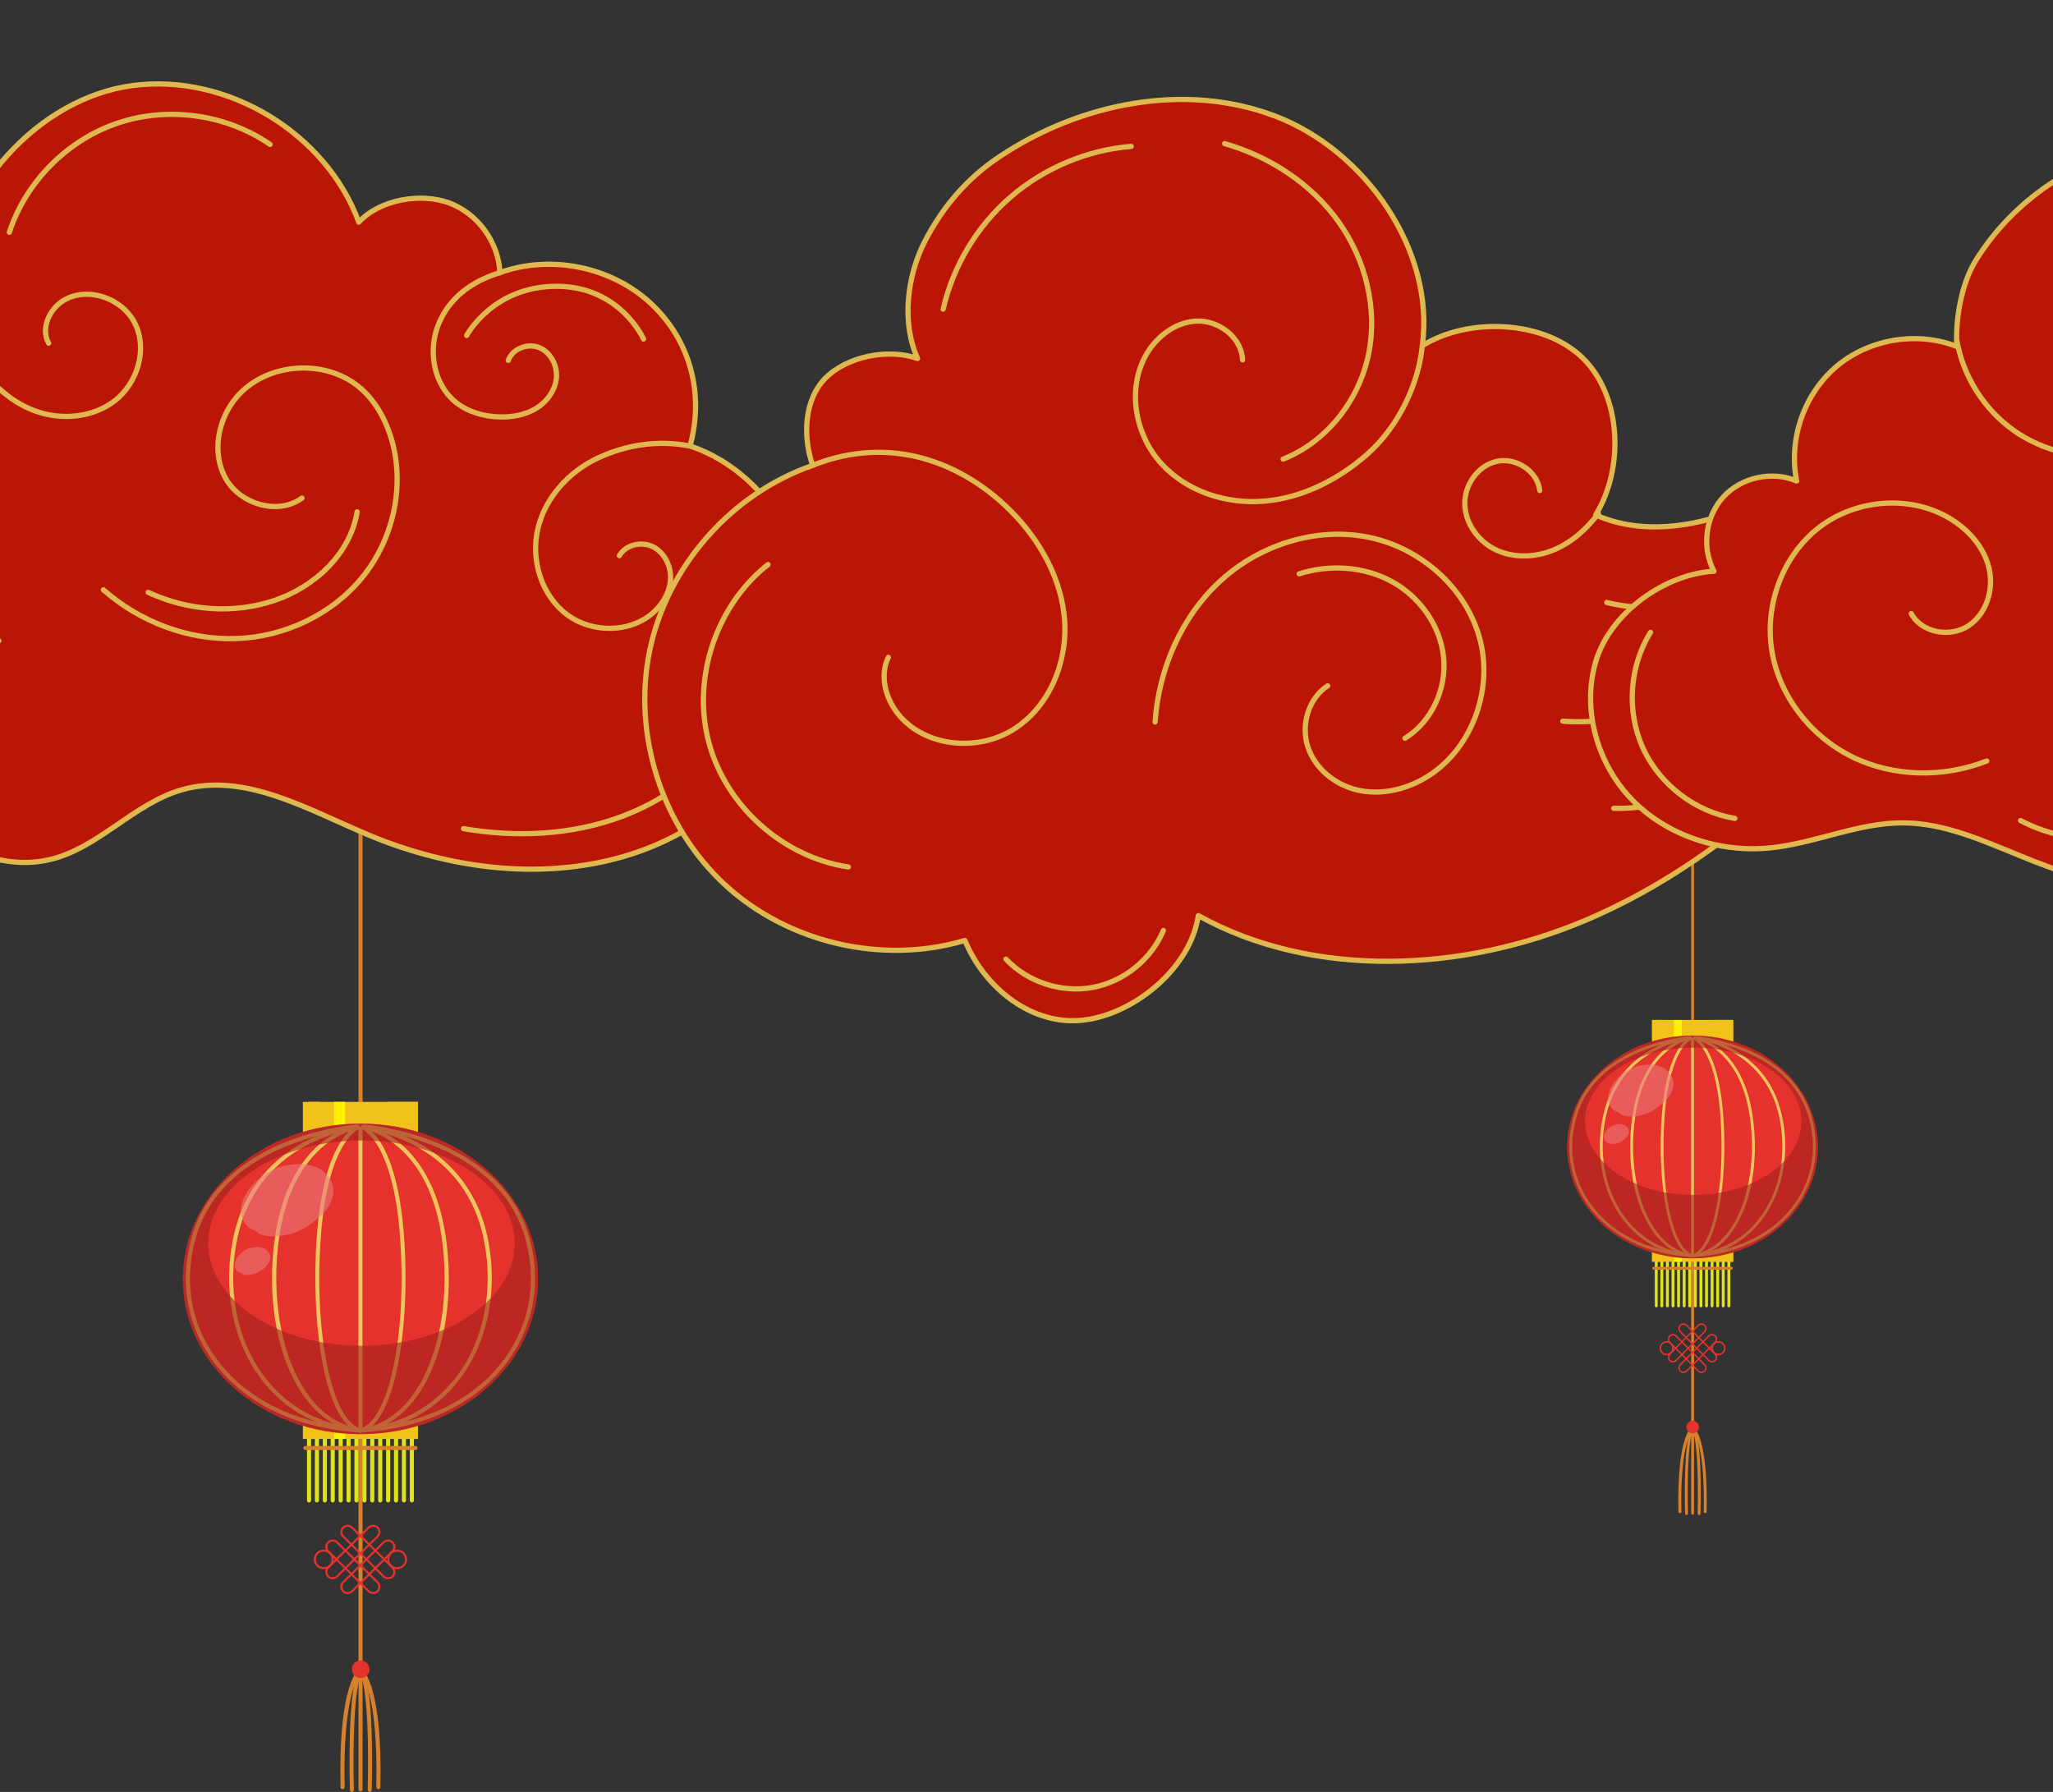 <svg width="393" height="343" viewBox="0 0 393 343" fill="none" xmlns="http://www.w3.org/2000/svg">
<rect x="0" y="0" width="393" height="343" fill="#333333" stroke="none"/>
<g clip-path="url(#clip0_4013_4)">
<path d="M69.016 342.908C68.799 342.908 68.623 342.734 68.623 342.52V120.388C68.623 120.174 68.799 120 69.016 120C69.233 120 69.408 120.174 69.408 120.388V342.52C69.408 342.734 69.233 342.908 69.016 342.908Z" fill="#D6812C"/>
<path d="M67.362 343C67.145 343 66.98 342.836 66.97 342.622C66.536 322.827 68.447 320.119 68.52 320.006C68.654 319.832 68.902 319.802 69.067 319.935C69.233 320.057 69.274 320.302 69.15 320.466C69.057 320.599 67.331 323.501 67.745 342.601C67.745 342.816 67.579 342.99 67.362 343Z" fill="#D6812C"/>
<path d="M70.772 343C70.555 343 70.379 342.816 70.39 342.601C70.813 323.419 69.057 320.578 68.984 320.466C68.871 320.292 68.912 320.047 69.078 319.935C69.253 319.812 69.481 319.843 69.615 320.016C69.698 320.118 71.599 322.837 71.165 342.632C71.165 342.847 70.989 343.01 70.772 343.01V343Z" fill="#D6812C"/>
<path d="M72.415 342.479C72.198 342.479 72.022 342.295 72.033 342.08C72.456 323.675 69.057 320.384 69.015 320.354C68.86 320.21 68.84 319.965 68.984 319.812C69.129 319.648 69.367 319.638 69.532 319.771C69.687 319.904 73.242 323.143 72.818 342.101C72.818 342.315 72.642 342.479 72.425 342.479H72.415Z" fill="#D6812C"/>
<path d="M65.575 342.479C65.358 342.479 65.192 342.315 65.182 342.101C64.748 323.133 68.313 319.894 68.468 319.771C68.633 319.628 68.881 319.648 69.026 319.812C69.16 319.975 69.15 320.21 68.985 320.354C68.933 320.405 65.554 323.736 65.978 342.08C65.978 342.295 65.812 342.469 65.595 342.479H65.575Z" fill="#D6812C"/>
<path d="M70.741 319.516C70.741 320.435 69.987 321.192 69.047 321.192C68.106 321.192 67.352 320.446 67.352 319.516C67.352 318.586 68.106 317.84 69.047 317.84C69.987 317.84 70.741 318.586 70.741 319.516Z" fill="#E6322C"/>
<g style="mix-blend-mode:screen">
<path d="M69.46 318.953C69.46 319.342 69.14 319.659 68.747 319.659C68.355 319.659 68.034 319.342 68.034 318.953C68.034 318.565 68.355 318.248 68.747 318.248C69.14 318.248 69.46 318.565 69.46 318.953Z" fill="#E6322C"/>
</g>
<path d="M69.759 287.59C69.542 287.59 69.367 287.416 69.367 287.201V274.601C69.367 274.386 69.542 274.212 69.759 274.212C69.976 274.212 70.152 274.386 70.152 274.601V287.201C70.152 287.416 69.976 287.59 69.759 287.59Z" fill="#E1E31A"/>
<path d="M75.814 287.59C75.597 287.59 75.421 287.416 75.421 287.201V274.601C75.421 274.386 75.597 274.212 75.814 274.212C76.031 274.212 76.207 274.386 76.207 274.601V287.201C76.207 287.416 76.031 287.59 75.814 287.59Z" fill="#E1E31A"/>
<path d="M66.721 287.59C66.504 287.59 66.329 287.416 66.329 287.201V274.601C66.329 274.386 66.504 274.212 66.721 274.212C66.938 274.212 67.114 274.386 67.114 274.601V287.201C67.114 287.416 66.938 287.59 66.721 287.59Z" fill="#E1E31A"/>
<path d="M63.694 287.59C63.477 287.59 63.301 287.416 63.301 287.201V274.601C63.301 274.386 63.477 274.212 63.694 274.212C63.911 274.212 64.087 274.386 64.087 274.601V287.201C64.087 287.416 63.911 287.59 63.694 287.59Z" fill="#E1E31A"/>
<path d="M72.787 287.59C72.57 287.59 72.394 287.416 72.394 287.201V274.601C72.394 274.386 72.57 274.212 72.787 274.212C73.004 274.212 73.179 274.386 73.179 274.601V287.201C73.179 287.416 73.004 287.59 72.787 287.59Z" fill="#E1E31A"/>
<path d="M60.667 287.59C60.45 287.59 60.274 287.416 60.274 287.201V274.601C60.274 274.386 60.45 274.212 60.667 274.212C60.884 274.212 61.059 274.386 61.059 274.601V287.201C61.059 287.416 60.884 287.59 60.667 287.59Z" fill="#E1E31A"/>
<path d="M77.323 287.59C77.106 287.59 76.93 287.416 76.93 287.201V274.601C76.93 274.386 77.106 274.212 77.323 274.212C77.54 274.212 77.716 274.386 77.716 274.601V287.201C77.716 287.416 77.54 287.59 77.323 287.59Z" fill="#E1E31A"/>
<path d="M68.24 287.59C68.023 287.59 67.848 287.416 67.848 287.201V274.601C67.848 274.386 68.023 274.212 68.24 274.212C68.457 274.212 68.633 274.386 68.633 274.601V287.201C68.633 287.416 68.457 287.59 68.24 287.59Z" fill="#E1E31A"/>
<path d="M74.296 287.59C74.079 287.59 73.903 287.416 73.903 287.201V274.601C73.903 274.386 74.079 274.212 74.296 274.212C74.513 274.212 74.688 274.386 74.688 274.601V287.201C74.688 287.416 74.513 287.59 74.296 287.59Z" fill="#E1E31A"/>
<path d="M65.213 287.59C64.996 287.59 64.82 287.416 64.82 287.201V274.601C64.82 274.386 64.996 274.212 65.213 274.212C65.43 274.212 65.606 274.386 65.606 274.601V287.201C65.606 287.416 65.43 287.59 65.213 287.59Z" fill="#E1E31A"/>
<path d="M62.185 287.59C61.968 287.59 61.792 287.416 61.792 287.201V274.601C61.792 274.386 61.968 274.212 62.185 274.212C62.402 274.212 62.578 274.386 62.578 274.601V287.201C62.578 287.416 62.402 287.59 62.185 287.59Z" fill="#E1E31A"/>
<path d="M71.268 287.59C71.051 287.59 70.875 287.416 70.875 287.201V274.601C70.875 274.386 71.051 274.212 71.268 274.212C71.485 274.212 71.66 274.386 71.66 274.601V287.201C71.66 287.416 71.485 287.59 71.268 287.59Z" fill="#E1E31A"/>
<path d="M59.158 287.59C58.941 287.59 58.765 287.416 58.765 287.201V274.601C58.765 274.386 58.941 274.212 59.158 274.212C59.375 274.212 59.55 274.386 59.55 274.601V287.201C59.55 287.416 59.375 287.59 59.158 287.59Z" fill="#E1E31A"/>
<path d="M78.842 287.59C78.625 287.59 78.449 287.416 78.449 287.201V274.601C78.449 274.386 78.625 274.212 78.842 274.212C79.059 274.212 79.234 274.386 79.234 274.601V287.201C79.234 287.416 79.059 287.59 78.842 287.59Z" fill="#E1E31A"/>
<path d="M80.01 210.913H57.98V275.429H80.01V210.913Z" fill="#F1C319"/>
<g style="mix-blend-mode:multiply">
<path d="M80.009 210.913H74.244V275.429H80.009V210.913Z" fill="#F1C319"/>
</g>
<g style="mix-blend-mode:multiply">
<path d="M61.224 210.913H59.096V275.429H61.224V210.913Z" fill="#F1C319"/>
</g>
<g style="mix-blend-mode:screen">
<path d="M66.081 210.913H63.952V275.429H66.081V210.913Z" fill="#FFF200"/>
</g>
<path d="M79.534 277.554H58.455C58.238 277.554 58.062 277.381 58.062 277.166C58.062 276.951 58.238 276.778 58.455 276.778H79.534C79.751 276.778 79.927 276.951 79.927 277.166C79.927 277.381 79.751 277.554 79.534 277.554Z" fill="#D6812C"/>
<path d="M65.141 293.241C65.141 292.883 65.275 292.536 65.554 292.26C65.823 291.994 66.174 291.851 66.546 291.851C66.918 291.851 67.27 291.994 67.538 292.26L75.278 299.915C75.825 300.456 75.825 301.335 75.278 301.877C74.73 302.418 73.841 302.418 73.294 301.877L65.554 294.222C65.286 293.957 65.141 293.599 65.141 293.241ZM65.823 292.536C65.43 292.924 65.43 293.558 65.823 293.957L73.562 301.611C73.955 301.999 74.596 301.999 74.999 301.611C75.391 301.223 75.391 300.589 74.999 300.19L67.259 292.536C67.073 292.352 66.815 292.24 66.546 292.24C66.278 292.24 66.019 292.342 65.833 292.536H65.823Z" fill="#E6322C"/>
<path d="M62.279 296.072C62.279 295.714 62.413 295.367 62.692 295.091C63.24 294.549 64.128 294.549 64.676 295.091L72.415 302.745C72.963 303.287 72.963 304.166 72.415 304.707C71.868 305.249 70.979 305.249 70.431 304.707L62.692 297.053C62.423 296.787 62.279 296.43 62.279 296.072ZM72.436 303.726C72.436 303.471 72.333 303.215 72.136 303.021L64.397 295.367C64.004 294.979 63.364 294.979 62.961 295.367C62.568 295.755 62.568 296.399 62.961 296.787L70.7 304.442C71.093 304.83 71.733 304.83 72.136 304.442C72.333 304.248 72.436 303.992 72.436 303.737V303.726Z" fill="#E6322C"/>
<path d="M65.141 303.726C65.141 303.369 65.275 303.021 65.554 302.745L73.294 295.091C73.841 294.549 74.73 294.549 75.278 295.091C75.825 295.633 75.825 296.511 75.278 297.053L67.538 304.707C67.27 304.973 66.918 305.116 66.546 305.116C66.174 305.116 65.823 304.973 65.554 304.707C65.286 304.442 65.141 304.084 65.141 303.726ZM75.298 296.072C75.298 295.816 75.195 295.561 74.999 295.367C74.606 294.979 73.965 294.979 73.562 295.367L65.823 303.021C65.43 303.41 65.43 304.043 65.823 304.442C66.009 304.626 66.267 304.738 66.536 304.738C66.805 304.738 67.063 304.636 67.249 304.442L74.988 296.787C75.185 296.593 75.288 296.338 75.288 296.082L75.298 296.072Z" fill="#E6322C"/>
<path d="M62.279 300.896C62.279 300.538 62.413 300.191 62.692 299.915L70.431 292.26C70.979 291.719 71.868 291.719 72.415 292.26C72.963 292.802 72.963 293.681 72.415 294.222L64.676 301.877C64.128 302.419 63.24 302.419 62.692 301.877C62.423 301.611 62.279 301.254 62.279 300.896ZM72.436 293.241C72.436 292.986 72.333 292.73 72.136 292.536C71.744 292.148 71.103 292.148 70.7 292.536L62.961 300.191C62.568 300.579 62.568 301.213 62.961 301.611C63.353 302 63.994 302 64.397 301.611L72.136 293.957C72.333 293.763 72.436 293.507 72.436 293.252V293.241Z" fill="#E6322C"/>
<path d="M74.12 298.484C74.12 297.452 74.967 296.603 76.021 296.603C77.075 296.603 77.923 297.452 77.923 298.484C77.923 299.516 77.075 300.364 76.021 300.364C74.967 300.364 74.12 299.526 74.12 298.484ZM77.53 298.484C77.53 297.656 76.848 296.992 76.021 296.992C75.195 296.992 74.513 297.666 74.513 298.484C74.513 299.301 75.195 299.976 76.021 299.976C76.848 299.976 77.53 299.301 77.53 298.484Z" fill="#E6322C"/>
<path d="M60.067 298.484C60.067 297.452 60.915 296.603 61.969 296.603C63.023 296.603 63.87 297.452 63.87 298.484C63.87 299.516 63.023 300.364 61.969 300.364C60.915 300.364 60.067 299.526 60.067 298.484ZM63.477 298.484C63.477 297.656 62.795 296.992 61.969 296.992C61.142 296.992 60.46 297.666 60.46 298.484C60.46 299.301 61.142 299.976 61.969 299.976C62.795 299.976 63.477 299.301 63.477 298.484Z" fill="#E6322C"/>
<path d="M68.995 274.509C87.77 274.509 102.99 261.203 102.99 244.79C102.99 228.378 87.77 215.072 68.995 215.072C50.22 215.072 35 228.378 35 244.79C35 261.203 50.22 274.509 68.995 274.509Z" fill="#E6322C"/>
<path d="M68.726 274.213L68.685 273.436C81.053 272.751 91.045 267.897 96.821 259.742C101.626 252.956 102.897 244.699 100.386 236.492C94.734 217.954 69.977 216.053 69.729 216.043L69.78 215.266C70.039 215.287 95.323 217.218 101.14 236.268C103.713 244.709 102.411 253.212 97.462 260.191C91.552 268.541 81.343 273.518 68.726 274.213Z" fill="#EFC45D"/>
<path d="M68.809 274.212L68.747 273.436C76.497 272.863 82.986 269.379 87.491 263.359C92.812 256.247 94.662 246.191 92.44 236.462C88.204 217.954 69.718 216.053 69.532 216.033L69.605 215.256C69.801 215.277 88.844 217.218 93.205 236.288C95.478 246.231 93.577 256.522 88.121 263.819C83.471 270.033 76.796 273.62 68.809 274.212Z" fill="#EFC45D"/>
<path d="M68.892 274.213L68.809 273.446C72.601 273.027 75.908 271.034 78.646 267.519C84.019 260.6 86.313 248.408 84.494 236.452C83.017 226.784 78.977 221.756 75.835 219.232C72.446 216.503 69.357 216.053 69.326 216.053L69.429 215.287C69.563 215.307 72.725 215.767 76.29 218.598C79.555 221.204 83.75 226.396 85.269 236.339C87.15 248.684 84.856 260.815 79.266 267.999C76.435 271.637 72.849 273.794 68.892 274.233V274.213Z" fill="#EFC45D"/>
<path d="M69.005 274.202L68.84 273.446C74.451 272.21 77.984 255.255 76.548 236.411C75.143 218.016 69.139 216.043 69.078 216.023L69.284 215.277C69.553 215.348 75.866 217.28 77.323 236.349C78.625 253.385 75.814 272.7 69.005 274.202Z" fill="#EFC45D"/>
<path d="M69.388 215.655H68.603V273.824H69.388V215.655Z" fill="#EFC45D"/>
<path d="M68.985 274.202C62.176 272.71 59.365 253.385 60.667 236.349C62.124 217.28 68.437 215.348 68.706 215.277L68.913 216.023C68.851 216.043 62.847 218.005 61.442 236.411C60.006 255.255 63.539 272.21 69.15 273.446L68.985 274.202Z" fill="#EFC45D"/>
<path d="M69.098 274.213C65.141 273.773 61.555 271.627 58.724 267.979C53.144 260.794 50.84 248.664 52.721 236.319C54.24 226.375 58.445 221.184 61.7 218.578C65.254 215.737 68.427 215.277 68.561 215.266L68.664 216.033C68.664 216.033 65.544 216.493 62.154 219.211C59.024 221.725 54.973 226.763 53.496 236.431C51.677 248.388 53.971 260.58 59.344 267.498C62.082 271.014 65.389 273.017 69.181 273.426L69.098 274.192V274.213Z" fill="#EFC45D"/>
<path d="M69.192 274.212C61.204 273.63 54.529 270.033 49.88 263.819C44.424 256.533 42.523 246.242 44.796 236.288C49.156 217.218 68.21 215.277 68.396 215.256L68.468 216.033C68.282 216.053 49.797 217.954 45.56 236.462C43.339 246.191 45.178 256.247 50.499 263.359C55.005 269.379 61.483 272.863 69.243 273.436L69.181 274.212H69.192Z" fill="#EFC45D"/>
<path d="M69.274 274.213C56.658 273.518 46.459 268.541 40.538 260.192C35.589 253.212 34.287 244.719 36.86 236.268C42.667 217.218 67.962 215.287 68.22 215.267L68.272 216.043C68.024 216.064 43.266 217.964 37.614 236.492C35.114 244.709 36.374 252.966 41.179 259.742C46.955 267.897 56.947 272.751 69.315 273.436L69.274 274.213Z" fill="#EFC45D"/>
<g style="mix-blend-mode:screen">
<g style="mix-blend-mode:screen" opacity="0.6">
<path d="M62.992 225.476C62.351 224.668 61.772 223.912 60.801 223.513C59.768 223.094 58.703 222.798 57.577 222.808C55.035 222.819 52.462 223.421 50.396 224.965C48.371 226.477 46.407 228.756 46.149 231.331C45.943 233.365 47.079 235.051 48.991 235.603C49.135 235.756 49.29 235.899 49.487 236.022C50.489 236.656 51.894 236.697 53.031 236.635C55.149 236.523 57.432 235.746 59.137 234.52C60.966 233.202 62.775 231.832 63.508 229.635C64.014 228.143 63.973 226.733 62.981 225.476H62.992Z" fill="#E97A7C"/>
</g>
<g style="mix-blend-mode:screen" opacity="0.6">
<path d="M51.419 239.732C51.171 239.415 50.954 239.129 50.572 238.976C50.169 238.812 49.766 238.7 49.331 238.7C48.35 238.7 47.358 238.935 46.562 239.527C45.777 240.11 45.023 240.989 44.93 241.98C44.847 242.767 45.291 243.411 46.025 243.625C46.077 243.687 46.139 243.738 46.221 243.789C46.604 244.034 47.151 244.044 47.585 244.024C48.402 243.983 49.28 243.677 49.941 243.206C50.644 242.695 51.336 242.174 51.625 241.326C51.822 240.754 51.801 240.212 51.419 239.722V239.732Z" fill="#E97A7C"/>
</g>
</g>
<g style="mix-blend-mode:multiply" opacity="0.59">
<path d="M68.995 215.072C50.22 215.072 35 228.378 35 244.79C35 261.203 50.22 274.509 68.995 274.509C87.769 274.509 102.99 261.203 102.99 244.79C102.99 228.378 87.769 215.072 68.995 215.072ZM69.191 257.596C52.989 257.596 39.856 248.797 39.856 237.954C39.856 227.111 52.989 218.312 69.191 218.312C85.393 218.312 98.526 227.111 98.526 237.954C98.526 248.797 85.393 257.596 69.191 257.596Z" fill="#A1201C"/>
</g>
</g>
<g clip-path="url(#clip1_4013_4)">
<path d="M324.011 289.934C323.858 289.934 323.734 289.809 323.734 289.655V130.279C323.734 130.125 323.858 130 324.011 130C324.164 130 324.288 130.125 324.288 130.279V289.655C324.288 289.809 324.164 289.934 324.011 289.934Z" fill="#D6812C"/>
<path d="M322.844 290C322.691 290 322.574 289.883 322.567 289.729C322.261 275.526 323.61 273.583 323.661 273.502C323.756 273.378 323.931 273.356 324.048 273.451C324.164 273.539 324.194 273.715 324.106 273.832C324.041 273.927 322.822 276.01 323.114 289.714C323.114 289.868 322.997 289.993 322.844 290Z" fill="#D6812C"/>
<path d="M325.251 290C325.098 290 324.974 289.868 324.981 289.714C325.28 275.951 324.04 273.913 323.989 273.832C323.909 273.707 323.938 273.531 324.055 273.451C324.179 273.363 324.339 273.385 324.434 273.509C324.492 273.583 325.834 275.533 325.528 289.736C325.528 289.89 325.404 290.007 325.251 290.007V290Z" fill="#D6812C"/>
<path d="M326.411 289.626C326.258 289.626 326.134 289.494 326.141 289.34C326.44 276.134 324.04 273.773 324.011 273.751C323.902 273.649 323.887 273.473 323.989 273.363C324.091 273.246 324.259 273.238 324.376 273.333C324.485 273.429 326.994 275.753 326.695 289.355C326.695 289.509 326.571 289.626 326.418 289.626H326.411Z" fill="#D6812C"/>
<path d="M321.582 289.626C321.429 289.626 321.312 289.509 321.305 289.355C320.999 275.746 323.515 273.421 323.625 273.333C323.741 273.231 323.916 273.245 324.018 273.363C324.113 273.48 324.106 273.649 323.989 273.751C323.953 273.788 321.568 276.178 321.867 289.34C321.867 289.494 321.75 289.619 321.597 289.626H321.582Z" fill="#D6812C"/>
<path d="M325.229 273.15C325.229 273.81 324.697 274.353 324.033 274.353C323.369 274.353 322.837 273.817 322.837 273.15C322.837 272.483 323.369 271.948 324.033 271.948C324.697 271.948 325.229 272.483 325.229 273.15Z" fill="#E6322C"/>
<g style="mix-blend-mode:screen">
<path d="M324.325 272.747C324.325 273.026 324.099 273.253 323.822 273.253C323.544 273.253 323.318 273.026 323.318 272.747C323.318 272.468 323.544 272.241 323.822 272.241C324.099 272.241 324.325 272.468 324.325 272.747Z" fill="#E6322C"/>
</g>
<path d="M324.536 250.244C324.383 250.244 324.259 250.119 324.259 249.965V240.924C324.259 240.77 324.383 240.646 324.536 240.646C324.689 240.646 324.813 240.77 324.813 240.924V249.965C324.813 250.119 324.689 250.244 324.536 250.244Z" fill="#E1E31A"/>
<path d="M328.81 250.244C328.657 250.244 328.533 250.119 328.533 249.965V240.924C328.533 240.77 328.657 240.646 328.81 240.646C328.963 240.646 329.087 240.77 329.087 240.924V249.965C329.087 250.119 328.963 250.244 328.81 250.244Z" fill="#E1E31A"/>
<path d="M322.391 250.244C322.238 250.244 322.114 250.119 322.114 249.965V240.924C322.114 240.77 322.238 240.646 322.391 240.646C322.545 240.646 322.669 240.77 322.669 240.924V249.965C322.669 250.119 322.545 250.244 322.391 250.244Z" fill="#E1E31A"/>
<path d="M320.255 250.244C320.102 250.244 319.978 250.119 319.978 249.965V240.924C319.978 240.77 320.102 240.646 320.255 240.646C320.408 240.646 320.532 240.77 320.532 240.924V249.965C320.532 250.119 320.408 250.244 320.255 250.244Z" fill="#E1E31A"/>
<path d="M326.673 250.244C326.52 250.244 326.396 250.119 326.396 249.965V240.924C326.396 240.77 326.52 240.646 326.673 240.646C326.826 240.646 326.95 240.77 326.95 240.924V249.965C326.95 250.119 326.826 250.244 326.673 250.244Z" fill="#E1E31A"/>
<path d="M318.117 250.244C317.964 250.244 317.84 250.119 317.84 249.965V240.924C317.84 240.77 317.964 240.646 318.117 240.646C318.271 240.646 318.395 240.77 318.395 240.924V249.965C318.395 250.119 318.271 250.244 318.117 250.244Z" fill="#E1E31A"/>
<path d="M329.875 250.244C329.722 250.244 329.598 250.119 329.598 249.965V240.924C329.598 240.77 329.722 240.646 329.875 240.646C330.028 240.646 330.152 240.77 330.152 240.924V249.965C330.152 250.119 330.028 250.244 329.875 250.244Z" fill="#E1E31A"/>
<path d="M323.464 250.244C323.311 250.244 323.187 250.119 323.187 249.965V240.924C323.187 240.77 323.311 240.646 323.464 240.646C323.617 240.646 323.741 240.77 323.741 240.924V249.965C323.741 250.119 323.617 250.244 323.464 250.244Z" fill="#E1E31A"/>
<path d="M327.738 250.244C327.585 250.244 327.461 250.119 327.461 249.965V240.924C327.461 240.77 327.585 240.646 327.738 240.646C327.891 240.646 328.015 240.77 328.015 240.924V249.965C328.015 250.119 327.891 250.244 327.738 250.244Z" fill="#E1E31A"/>
<path d="M321.326 250.244C321.173 250.244 321.049 250.119 321.049 249.965V240.924C321.049 240.77 321.173 240.646 321.326 240.646C321.48 240.646 321.604 240.77 321.604 240.924V249.965C321.604 250.119 321.48 250.244 321.326 250.244Z" fill="#E1E31A"/>
<path d="M319.19 250.244C319.037 250.244 318.913 250.119 318.913 249.965V240.924C318.913 240.77 319.037 240.646 319.19 240.646C319.343 240.646 319.467 240.77 319.467 240.924V249.965C319.467 250.119 319.343 250.244 319.19 250.244Z" fill="#E1E31A"/>
<path d="M325.601 250.244C325.448 250.244 325.324 250.119 325.324 249.965V240.924C325.324 240.77 325.448 240.646 325.601 240.646C325.754 240.646 325.878 240.77 325.878 240.924V249.965C325.878 250.119 325.754 250.244 325.601 250.244Z" fill="#E1E31A"/>
<path d="M317.053 250.244C316.899 250.244 316.775 250.119 316.775 249.965V240.924C316.775 240.77 316.899 240.646 317.053 240.646C317.206 240.646 317.33 240.77 317.33 240.924V249.965C317.33 250.119 317.206 250.244 317.053 250.244Z" fill="#E1E31A"/>
<path d="M330.947 250.244C330.794 250.244 330.67 250.119 330.67 249.965V240.924C330.67 240.77 330.794 240.646 330.947 240.646C331.1 240.646 331.224 240.77 331.224 240.924V249.965C331.224 250.119 331.1 250.244 330.947 250.244Z" fill="#E1E31A"/>
<path d="M331.771 195.229H316.221V241.518H331.771V195.229Z" fill="#F1C319"/>
<g style="mix-blend-mode:multiply">
<path d="M331.772 195.229H327.702V241.518H331.772V195.229Z" fill="#F1C319"/>
</g>
<g style="mix-blend-mode:multiply">
<path d="M318.511 195.229H317.009V241.518H318.511V195.229Z" fill="#F1C319"/>
</g>
<g style="mix-blend-mode:screen">
<path d="M321.94 195.229H320.437V241.518H321.94V195.229Z" fill="#FFF200"/>
</g>
<path d="M331.436 243.043H316.556C316.403 243.043 316.279 242.919 316.279 242.765C316.279 242.611 316.403 242.486 316.556 242.486H331.436C331.589 242.486 331.713 242.611 331.713 242.765C331.713 242.919 331.589 243.043 331.436 243.043Z" fill="#D6812C"/>
<path d="M321.276 254.299C321.276 254.042 321.371 253.793 321.568 253.595C321.757 253.404 322.005 253.301 322.268 253.301C322.53 253.301 322.778 253.404 322.968 253.595L328.431 259.087C328.818 259.475 328.818 260.106 328.431 260.494C328.044 260.883 327.417 260.883 327.031 260.494L321.568 255.002C321.378 254.812 321.276 254.555 321.276 254.299ZM321.757 253.793C321.48 254.071 321.48 254.526 321.757 254.812L327.22 260.304C327.497 260.582 327.95 260.582 328.234 260.304C328.511 260.025 328.511 259.571 328.234 259.285L322.771 253.793C322.64 253.661 322.457 253.58 322.268 253.58C322.078 253.58 321.896 253.653 321.765 253.793H321.757Z" fill="#E6322C"/>
<path d="M319.255 256.33C319.255 256.073 319.35 255.824 319.547 255.626C319.934 255.237 320.561 255.237 320.948 255.626L326.411 261.118C326.797 261.506 326.797 262.137 326.411 262.526C326.024 262.914 325.397 262.914 325.01 262.526L319.547 257.034C319.357 256.843 319.255 256.586 319.255 256.33ZM326.425 261.822C326.425 261.638 326.352 261.455 326.214 261.316L320.751 255.824C320.473 255.545 320.021 255.545 319.737 255.824C319.46 256.102 319.46 256.564 319.737 256.843L325.2 262.335C325.477 262.614 325.929 262.614 326.214 262.335C326.352 262.196 326.425 262.012 326.425 261.829V261.822Z" fill="#E6322C"/>
<path d="M321.276 261.822C321.276 261.565 321.371 261.316 321.568 261.118L327.031 255.626C327.417 255.237 328.044 255.237 328.431 255.626C328.818 256.014 328.818 256.645 328.431 257.034L322.968 262.526C322.778 262.716 322.53 262.819 322.268 262.819C322.005 262.819 321.757 262.716 321.568 262.526C321.378 262.335 321.276 262.078 321.276 261.822ZM328.446 256.33C328.446 256.146 328.373 255.963 328.234 255.824C327.957 255.545 327.505 255.545 327.22 255.824L321.757 261.316C321.48 261.594 321.48 262.049 321.757 262.335C321.889 262.467 322.071 262.548 322.261 262.548C322.45 262.548 322.633 262.474 322.764 262.335L328.227 256.843C328.365 256.704 328.438 256.52 328.438 256.337L328.446 256.33Z" fill="#E6322C"/>
<path d="M319.255 259.791C319.255 259.534 319.35 259.285 319.547 259.087L325.01 253.595C325.397 253.206 326.024 253.206 326.411 253.595C326.797 253.984 326.797 254.614 326.411 255.003L320.948 260.495C320.561 260.883 319.934 260.883 319.547 260.495C319.357 260.304 319.255 260.047 319.255 259.791ZM326.425 254.299C326.425 254.116 326.352 253.932 326.214 253.793C325.936 253.514 325.484 253.514 325.2 253.793L319.737 259.285C319.46 259.563 319.46 260.018 319.737 260.304C320.014 260.583 320.466 260.583 320.751 260.304L326.214 254.812C326.352 254.673 326.425 254.489 326.425 254.306V254.299Z" fill="#E6322C"/>
<path d="M327.614 258.06C327.614 257.32 328.212 256.711 328.956 256.711C329.7 256.711 330.298 257.32 330.298 258.06C330.298 258.801 329.7 259.409 328.956 259.409C328.212 259.409 327.614 258.808 327.614 258.06ZM330.021 258.06C330.021 257.466 329.539 256.99 328.956 256.99C328.372 256.99 327.891 257.474 327.891 258.06C327.891 258.647 328.372 259.131 328.956 259.131C329.539 259.131 330.021 258.647 330.021 258.06Z" fill="#E6322C"/>
<path d="M317.694 258.06C317.694 257.32 318.292 256.711 319.036 256.711C319.78 256.711 320.378 257.32 320.378 258.06C320.378 258.801 319.78 259.409 319.036 259.409C318.292 259.409 317.694 258.808 317.694 258.06ZM320.101 258.06C320.101 257.466 319.62 256.99 319.036 256.99C318.453 256.99 317.971 257.474 317.971 258.06C317.971 258.647 318.453 259.131 319.036 259.131C319.62 259.131 320.101 258.647 320.101 258.06Z" fill="#E6322C"/>
<path d="M323.996 240.858C337.249 240.858 347.993 231.312 347.993 219.536C347.993 207.76 337.249 198.213 323.996 198.213C310.744 198.213 300 207.76 300 219.536C300 231.312 310.744 240.858 323.996 240.858Z" fill="#E6322C"/>
<path d="M323.807 240.646L323.777 240.088C332.508 239.597 339.561 236.114 343.638 230.263C347.03 225.394 347.927 219.47 346.154 213.582C342.165 200.281 324.689 198.917 324.514 198.91L324.55 198.352C324.733 198.367 342.581 199.753 346.687 213.421C348.503 219.477 347.584 225.578 344.09 230.586C339.918 236.576 332.712 240.147 323.807 240.646Z" fill="#EFC45D"/>
<path d="M323.865 240.646L323.821 240.088C329.292 239.678 333.872 237.177 337.052 232.859C340.808 227.755 342.114 220.54 340.546 213.56C337.555 200.281 324.507 198.917 324.376 198.902L324.427 198.345C324.565 198.36 338.008 199.753 341.086 213.435C342.69 220.57 341.348 227.953 337.497 233.189C334.215 237.647 329.503 240.22 323.865 240.646Z" fill="#EFC45D"/>
<path d="M323.923 240.646L323.865 240.096C326.542 239.795 328.876 238.365 330.808 235.843C334.601 230.879 336.22 222.131 334.937 213.553C333.894 206.616 331.042 203.009 328.824 201.197C326.432 199.24 324.251 198.917 324.229 198.917L324.302 198.367C324.397 198.382 326.629 198.712 329.145 200.743C331.45 202.613 334.411 206.337 335.484 213.472C336.811 222.329 335.192 231.033 331.246 236.188C329.248 238.798 326.717 240.345 323.923 240.66V240.646Z" fill="#EFC45D"/>
<path d="M324.003 240.638L323.887 240.096C327.847 239.209 330.342 227.044 329.328 213.523C328.336 200.325 324.098 198.91 324.054 198.895L324.2 198.36C324.39 198.411 328.846 199.797 329.875 213.479C330.794 225.702 328.81 239.56 324.003 240.638Z" fill="#EFC45D"/>
<path d="M324.274 198.631H323.719V240.367H324.274V198.631Z" fill="#EFC45D"/>
<path d="M323.989 240.638C319.182 239.568 317.198 225.702 318.117 213.479C319.146 199.797 323.602 198.411 323.792 198.36L323.938 198.895C323.894 198.91 319.656 200.318 318.664 213.523C317.651 227.044 320.145 239.209 324.106 240.096L323.989 240.638Z" fill="#EFC45D"/>
<path d="M324.069 240.646C321.276 240.33 318.745 238.791 316.746 236.173C312.808 231.018 311.181 222.315 312.509 213.457C313.581 206.323 316.549 202.598 318.847 200.728C321.356 198.69 323.595 198.36 323.69 198.352L323.763 198.902C323.763 198.902 321.56 199.232 319.168 201.183C316.958 202.987 314.099 206.601 313.056 213.538C311.772 222.117 313.391 230.864 317.184 235.828C319.117 238.351 321.451 239.788 324.128 240.081L324.069 240.631V240.646Z" fill="#EFC45D"/>
<path d="M324.135 240.646C318.497 240.228 313.785 237.647 310.503 233.189C306.652 227.961 305.31 220.577 306.914 213.435C309.992 199.753 323.442 198.36 323.573 198.345L323.624 198.902C323.493 198.917 310.445 200.281 307.454 213.56C305.886 220.54 307.184 227.755 310.941 232.859C314.121 237.177 318.694 239.678 324.171 240.088L324.128 240.646H324.135Z" fill="#EFC45D"/>
<path d="M324.193 240.646C315.288 240.147 308.089 236.576 303.909 230.586C300.416 225.578 299.497 219.484 301.313 213.421C305.412 199.753 323.267 198.367 323.449 198.352L323.486 198.91C323.311 198.924 305.835 200.288 301.845 213.582C300.08 219.477 300.97 225.402 304.362 230.263C308.439 236.114 315.492 239.597 324.222 240.088L324.193 240.646Z" fill="#EFC45D"/>
<g style="mix-blend-mode:screen">
<g style="mix-blend-mode:screen" opacity="0.6">
<path d="M319.759 205.678C319.307 205.098 318.898 204.556 318.213 204.27C317.483 203.969 316.732 203.756 315.937 203.764C314.143 203.771 312.327 204.204 310.868 205.311C309.438 206.396 308.052 208.031 307.87 209.879C307.724 211.338 308.526 212.548 309.876 212.944C309.978 213.054 310.087 213.157 310.226 213.245C310.933 213.699 311.925 213.729 312.728 213.685C314.223 213.604 315.835 213.047 317.038 212.167C318.329 211.221 319.606 210.238 320.124 208.662C320.481 207.591 320.452 206.579 319.752 205.678H319.759Z" fill="#E97A7C"/>
</g>
<g style="mix-blend-mode:screen" opacity="0.6">
<path d="M311.59 215.906C311.415 215.679 311.262 215.474 310.992 215.364C310.707 215.246 310.423 215.166 310.117 215.166C309.424 215.166 308.723 215.334 308.162 215.76C307.607 216.178 307.075 216.808 307.009 217.519C306.951 218.084 307.265 218.546 307.783 218.7C307.819 218.744 307.863 218.781 307.921 218.817C308.191 218.993 308.578 219 308.884 218.986C309.46 218.956 310.08 218.737 310.547 218.399C311.043 218.033 311.531 217.659 311.736 217.05C311.874 216.639 311.86 216.251 311.59 215.899V215.906Z" fill="#E97A7C"/>
</g>
</g>
<g style="mix-blend-mode:multiply" opacity="0.59">
<path d="M323.996 198.213C310.744 198.213 300 207.76 300 219.536C300 231.312 310.744 240.858 323.996 240.858C337.249 240.858 347.993 231.312 347.993 219.536C347.993 207.76 337.249 198.213 323.996 198.213ZM324.135 228.723C312.698 228.723 303.428 222.41 303.428 214.63C303.428 206.851 312.698 200.538 324.135 200.538C335.571 200.538 344.842 206.851 344.842 214.63C344.842 222.41 335.571 228.723 324.135 228.723Z" fill="#A1201C"/>
</g>
</g>
<path d="M95.693 52.19C95.454 46.352 91.428 40.833 85.938 38.828C80.448 36.824 72.65 38.224 68.688 42.519C62.402 25.402 43.401 13.965 25.324 16.383C7.246 18.817 -8.333 36.474 -9.893 54.64C-21.716 51.013 -36.803 55.897 -44.123 65.855C-51.443 75.813 -50.79 91.466 -42.945 101.424C-54.61 100.915 -66.418 105.051 -75.218 112.702C-80.724 117.49 -85.004 123.503 -89.89 128.928C-94.775 134.352 -100.552 139.395 -107.617 141.256C-114.683 143.133 -123.197 141.017 -127 134.782C-123.467 157.831 -98.356 162.588 -84.972 155.875C-75.695 151.214 -61.246 140.46 -51.013 138.695C-40.097 136.818 -29.896 147.301 -20.921 153.807C-11.946 160.313 -1.395 167.026 9.41 164.56C18.767 162.429 25.515 153.87 34.728 151.198C46.775 147.698 58.933 154.968 70.502 159.804C86.479 166.501 104.78 168.76 121.234 163.367C137.689 157.975 151.788 144.151 154.955 127.13C158.106 110.109 148.494 90.877 132.087 85.357C134.872 75.399 132.135 65.059 124.528 58.028C116.937 50.997 105.305 48.675 95.582 52.222L95.677 52.143L95.693 52.19Z" fill="#BB1605" stroke="#DFB850" stroke-linecap="round" stroke-linejoin="round"/>
<path d="M-9.845 54.211C-9.129 59.587 -7.871 63.23 -5.214 67.955C-2.556 72.679 1.549 76.736 6.626 78.629C11.718 80.521 17.813 79.981 22.078 76.624C26.327 73.252 28.236 66.936 25.897 62.037C23.558 57.138 16.81 54.704 12.18 57.503C9.442 59.158 7.74 62.896 9.315 65.696" stroke="#DFB850" stroke-linecap="round" stroke-linejoin="round"/>
<path d="M19.786 112.893C26.724 119.001 35.954 122.549 45.2 122.231C54.43 121.928 63.548 117.649 69.388 110.475C75.213 103.301 77.52 93.295 75.038 84.403C74.003 80.712 72.157 77.181 69.325 74.588C62.768 68.543 51.199 69.195 45.359 75.94C41.667 80.203 40.442 86.789 43.258 91.672C46.075 96.556 53.268 98.672 57.819 95.331" stroke="#DFB850" stroke-linecap="round" stroke-linejoin="round"/>
<path d="M95.693 52.19C90.41 53.797 86.065 56.915 83.965 62.005C81.848 67.096 82.994 73.634 87.323 77.054C89.646 78.883 92.653 79.726 95.613 79.806C98.016 79.869 100.483 79.44 102.552 78.215C104.62 76.974 106.228 74.858 106.498 72.472C106.769 70.086 105.48 67.493 103.268 66.555C101.056 65.616 98.096 66.714 97.3 68.989" stroke="#DFB850" stroke-linecap="round" stroke-linejoin="round"/>
<path d="M132.087 85.389C126.12 84.164 119.834 85.119 114.328 87.728C108.822 90.336 104.334 95.315 102.95 101.249C101.565 107.182 103.634 113.943 108.503 117.618C113.373 121.292 120.9 121.213 125.308 117.013C127.058 115.343 128.316 113.036 128.363 110.618C128.411 108.2 127.138 105.703 124.958 104.637C122.778 103.571 119.802 104.255 118.561 106.355" stroke="#DFB850" stroke-linecap="round" stroke-linejoin="round"/>
<path d="M1.788 44.459C4.97 34.788 12.895 26.802 22.539 23.557C32.182 20.312 43.322 21.871 51.708 27.645" stroke="#DFB850" stroke-linecap="round" stroke-linejoin="round"/>
<path d="M-104.355 145.996C-96.923 147.714 -89.349 143.547 -83.795 138.313C-78.241 133.079 -73.817 126.653 -67.674 122.119C-60.513 116.838 -51.443 114.547 -42.547 114.675C-33.651 114.802 -24.915 117.236 -16.735 120.704C-11.42 122.946 -5.182 125.603 -0.217 122.66" stroke="#DFB850" stroke-linecap="round" stroke-linejoin="round"/>
<path d="M142.527 107.166C147.141 116.313 146.553 127.655 141.842 136.754C137.132 145.853 128.618 152.709 119.022 156.288C109.427 159.868 98.828 160.345 88.723 158.611" stroke="#DFB850" stroke-linecap="round" stroke-linejoin="round"/>
<path d="M89.328 64.216C89.328 64.216 94.325 54.799 106.53 54.799C118.736 54.799 123.192 64.9 123.192 64.9" stroke="#DFB850" stroke-linecap="round" stroke-linejoin="round"/>
<path d="M68.37 97.972C67.065 106.005 60.222 112.368 52.504 114.945C44.786 117.522 36.145 116.981 28.363 113.386" stroke="#DFB850" stroke-linecap="round" stroke-linejoin="round"/>
<path d="M433.992 88C417.485 71.663 390.738 66.721 369.492 76.096C358.793 80.817 349.776 88.629 339.552 94.318C329.329 100.007 316.133 103.335 305.452 98.563C310.92 89.681 310.461 75.943 303.057 68.606C295.653 61.27 281.099 60.641 272.268 66.178C274.747 47.922 261.297 28.748 244.077 22.21C226.857 15.672 206.766 19.714 191.431 29.92C185.182 34.064 180.511 39.498 177.064 46.155C173.617 52.812 172.547 61.796 175.654 68.623C170.101 66.653 162.255 68.165 158.078 72.308C153.9 76.452 153.645 83.534 155.564 89.087C140.025 94.454 127.747 108.379 124.384 124.462C121.022 140.544 126.694 158.223 138.786 169.363C150.877 180.504 168.946 184.698 184.706 180.011C188.51 189.199 197.664 196.484 207.548 195.244C217.414 194.005 227.961 185.106 229.387 175.256C251.566 187.534 280.267 186.023 303.6 176.122C326.934 166.204 346.192 148.56 362.547 129.2C371.632 118.433 379.155 106.426 390.483 98.037C401.81 89.647 420.695 83.381 434.009 88H433.992Z" fill="#BB1605" stroke="#DFB850" stroke-linecap="round" stroke-linejoin="round"/>
<path d="M272.268 66.178C271.555 73.395 267.819 81.7 261.416 87.219C255.931 91.94 249.138 95.353 241.92 95.931C234.703 96.525 227.112 94.063 222.255 88.679C217.398 83.313 215.801 74.957 219.079 68.504C221.015 64.7 224.802 61.643 229.065 61.456C233.327 61.287 237.709 64.632 237.862 68.895" stroke="#DFB850" stroke-linecap="round" stroke-linejoin="round"/>
<path d="M155.564 89.087C161.695 86.591 168.522 85.826 175.332 87.389C182.142 88.951 188.341 92.704 193.3 97.612C199.006 103.267 203.217 110.723 203.795 118.721C204.372 126.737 200.908 135.211 194.132 139.542C187.356 143.872 177.421 143.091 172.19 136.995C169.575 133.955 168.301 129.437 170.051 125.82" stroke="#DFB850" stroke-linecap="round" stroke-linejoin="round"/>
<path d="M221.117 138.2C221.813 128.028 226.177 117.991 233.701 111.113C241.241 104.235 252.008 100.805 262.01 102.843C272.013 104.881 280.81 112.659 283.34 122.542C285.871 132.426 281.523 143.889 272.675 148.984C268.854 151.192 264.252 152.211 259.939 151.243C255.642 150.275 251.736 147.167 250.361 142.972C248.985 138.778 250.462 133.666 254.165 131.271" stroke="#DFB850" stroke-linecap="round" stroke-linejoin="round"/>
<path d="M305.978 98.275C303.736 101.263 300.849 103.845 297.402 105.271C293.955 106.698 289.913 106.868 286.516 105.322C283.12 103.777 280.538 100.346 280.403 96.61C280.267 92.874 282.882 89.104 286.533 88.306C290.184 87.508 294.328 90.174 294.753 93.893" stroke="#DFB850" stroke-linecap="round" stroke-linejoin="round"/>
<path d="M380.939 81.003C371.819 82.701 363.77 87.949 356.467 93.689C349.182 99.429 342.304 105.815 334.254 110.4C326.204 114.985 316.541 117.702 307.575 115.308" stroke="#DFB850" stroke-linecap="round" stroke-linejoin="round"/>
<path d="M389.379 89.936C378.816 95.269 370.63 104.32 363.345 113.644C356.076 122.984 349.368 132.885 340.673 140.901C331.961 148.916 320.753 155.013 308.916 154.724" stroke="#DFB850" stroke-linecap="round" stroke-linejoin="round"/>
<path d="M356.654 103.76C349.555 112.964 341.641 121.744 331.995 128.248C322.349 134.753 310.767 138.863 299.168 138.047" stroke="#DFB850" stroke-linecap="round" stroke-linejoin="round"/>
<path d="M147.022 108.056C137.087 115.885 132.434 129.828 135.678 142.055C138.922 154.283 149.875 164.082 162.391 165.95" stroke="#DFB850" stroke-linecap="round" stroke-linejoin="round"/>
<path d="M248.696 109.84C254.487 108.005 261.026 108.379 266.375 111.283C271.708 114.187 275.681 119.655 276.327 125.701C276.989 131.73 274.119 138.132 268.956 141.308" stroke="#DFB850" stroke-linecap="round" stroke-linejoin="round"/>
<path d="M222.713 178.092C220.369 183.679 215.088 187.925 209.127 189.012C203.166 190.099 196.73 187.993 192.569 183.594" stroke="#DFB850" stroke-linecap="round" stroke-linejoin="round"/>
<path d="M234.431 27.492C243.041 29.954 250.972 35.117 256.203 42.402C261.433 49.688 263.777 59.113 261.96 67.893C260.126 76.673 253.961 84.57 245.623 87.881" stroke="#DFB850" stroke-linecap="round" stroke-linejoin="round"/>
<path d="M216.548 28.018C208.091 28.714 199.871 32.162 193.452 37.715C187.033 43.268 182.447 50.91 180.545 59.181" stroke="#DFB850" stroke-linecap="round" stroke-linejoin="round"/>
<g clip-path="url(#clip2_4013_4)">
<path d="M374.644 66.342C367.057 63.352 357.874 64.847 351.621 70.088C345.367 75.329 342.306 84.086 343.935 92.07C339.245 90.066 333.337 91.347 329.898 95.109C326.458 98.872 325.701 104.852 328.104 109.337C318.526 109.896 308.191 117.42 305.476 126.621C302.76 135.821 305.772 146.286 312.47 153.137C319.168 159.988 329.206 163.241 338.768 162.305C347.457 161.45 355.735 157.425 364.457 157.507C379.712 157.655 393.289 170.256 408.446 168.498C419.801 167.184 428.605 158.148 439.253 153.975C455.792 147.485 474.355 153.384 490.993 159.627C507.631 165.87 525.668 172.556 542.701 167.529C568.982 159.758 579.778 119.737 609.17 116.27C596.333 112.36 582.148 112.984 569.706 117.995C562.992 120.706 556.771 124.633 549.793 126.538C542.816 128.444 534.489 127.853 529.535 122.579C524.351 117.059 524.549 108.614 522.87 101.238C520.286 89.869 512.338 79.847 501.838 74.737C491.355 69.628 478.535 69.529 467.97 74.491C467.213 60.921 460.137 45.904 449.473 37.443C438.809 28.982 424.458 25.335 411.03 27.684C397.617 30.034 385.357 38.314 378.198 49.88C375.384 54.447 374.265 61.463 374.611 66.342H374.644Z" fill="#BB1605" stroke="#DFB850" stroke-linecap="round" stroke-linejoin="round"/>
<path d="M374.578 65.061C375.747 71.945 379.746 78.303 385.44 82.361C391.134 86.419 398.457 88.111 405.352 86.994C410.273 86.189 415.078 83.888 418.255 80.044C421.431 76.2 422.797 70.729 421.118 66.03C419.439 61.331 414.486 57.832 409.532 58.44C404.579 59.048 400.465 64.19 401.551 69.053" stroke="#DFB850" stroke-linecap="round" stroke-linejoin="round"/>
<path d="M380.321 145.662C372.077 148.898 362.466 148.767 354.534 144.857C346.601 140.947 340.545 133.192 339.163 124.452C337.781 115.728 341.286 106.265 348.313 100.893C355.34 95.52 365.691 94.682 373.278 99.25C376.849 101.402 379.844 104.77 380.766 108.828C381.704 112.886 380.239 117.585 376.734 119.835C373.229 122.086 367.831 121.117 365.856 117.437" stroke="#DFB850" stroke-linecap="round" stroke-linejoin="round"/>
<path d="M423.537 153.4C413.416 161.598 398.325 163.11 386.789 157.064" stroke="#DFB850" stroke-linecap="round" stroke-linejoin="round"/>
<path d="M315.959 121.035C311.878 127.557 311.318 136.133 314.494 143.148C317.67 150.163 324.5 155.404 332.103 156.653" stroke="#DFB850" stroke-linecap="round" stroke-linejoin="round"/>
</g>
<defs>
<clipPath id="clip0_4013_4">
<rect width="68" height="223" fill="white" transform="translate(35 120)"/>
</clipPath>
<clipPath id="clip1_4013_4">
<rect width="48" height="160" fill="white" transform="translate(300 130)"/>
</clipPath>
<clipPath id="clip2_4013_4">
<rect width="306.344" height="143.952" fill="white" transform="translate(303.666 26.173)"/>
</clipPath>
</defs>
</svg>
